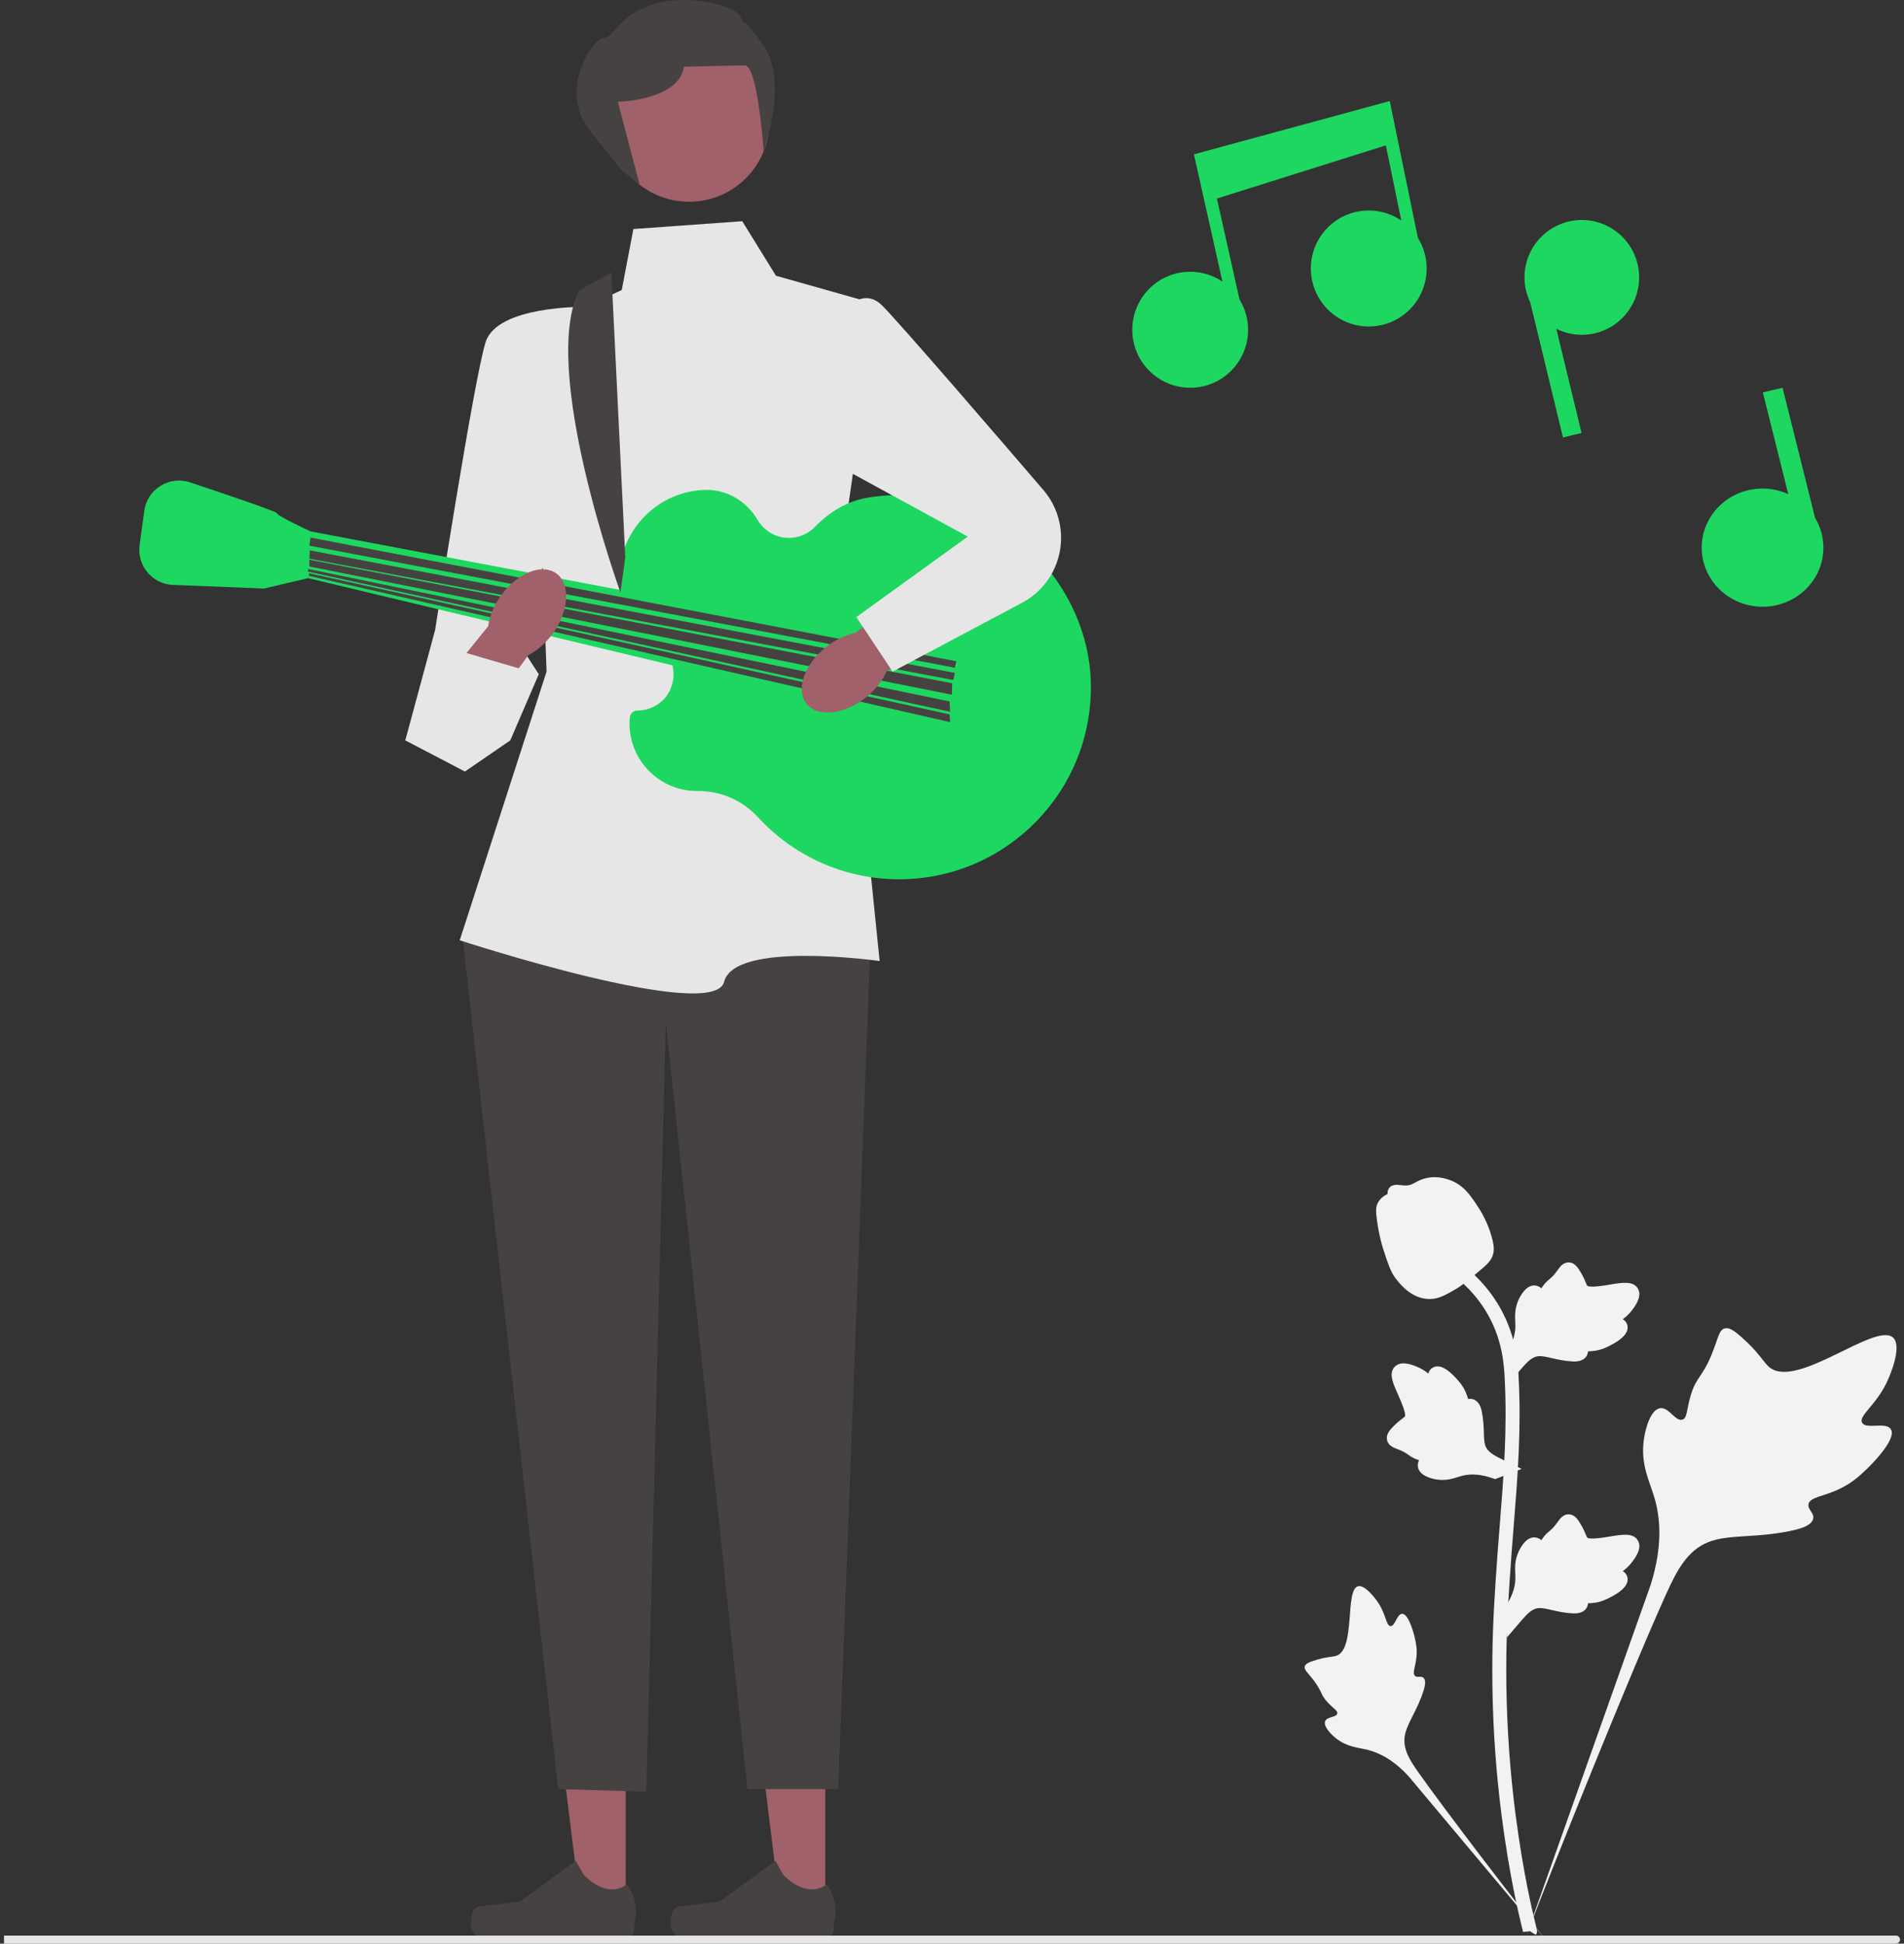 <svg width="238" height="243" viewBox="0 0 238 243" fill="none" xmlns="http://www.w3.org/2000/svg">
<rect x="0" y="0" width="238" height="243" fill="#333333" stroke="none"/>
<g clip-path="url(#clip0_109_298)">
<path d="M103.16 239.055L97.591 239.055L94.942 217.541L103.161 217.542L103.16 239.055Z" fill="#A0616A"/>
<path d="M84.082 238.929C83.909 239.221 83.817 240.165 83.817 240.505C83.817 241.551 84.663 242.398 85.707 242.398H102.951C103.663 242.398 104.241 241.82 104.241 241.107V240.388C104.241 240.388 105.094 238.226 103.337 235.562C103.337 235.562 101.154 237.648 97.893 234.381L96.931 232.636L89.968 237.736L86.109 238.212C85.265 238.316 84.516 238.196 84.082 238.929H84.082Z" fill="#464242"/>
<path d="M78.211 239.055L72.642 239.055L69.993 217.541L78.212 217.542L78.211 239.055Z" fill="#A0616A"/>
<path d="M59.133 238.929C58.96 239.221 58.868 240.165 58.868 240.505C58.868 241.551 59.714 242.398 60.758 242.398H78.002C78.714 242.398 79.292 241.82 79.292 241.107V240.388C79.292 240.388 80.145 238.226 78.388 235.562C78.388 235.562 76.206 237.648 72.944 234.381L71.982 232.636L65.019 237.736L61.16 238.212C60.316 238.316 59.567 238.196 59.133 238.929H59.133Z" fill="#464242"/>
<path d="M103.638 104.088L108.822 117.394L104.772 223.682H93.431L83.225 127.78L80.795 224.006L69.778 223.682L57.79 116.907L65.728 107.334L103.638 104.088Z" fill="#464242"/>
<path d="M79.175 28.632L92.783 27.658L96.995 34.474L109.632 38.044L104.934 70.985L109.956 120.153C109.956 120.153 91.811 117.557 90.515 122.749C89.219 127.942 57.466 117.557 57.466 117.557L68.32 83.966L67.348 57.679L64.432 42.425L77.717 36.259L79.175 28.632Z" fill="#E6E6E6"/>
<path d="M73.019 38.368C73.019 38.368 62.174 38.206 60.711 42.75C59.248 47.293 54.388 78.774 54.388 78.774L50.662 92.567L67.348 84.291L63.784 78.783L75.449 56.38L73.019 38.368H73.019Z" fill="#E6E6E6"/>
<path d="M79.653 88.835C81.446 88.837 83.113 87.801 83.81 86.147C84.337 84.895 84.287 83.695 83.893 82.665C84.02 82.613 84.145 82.558 84.275 82.511C84.085 82.434 83.899 82.346 83.713 82.258C83.068 80.969 81.829 80.033 80.354 79.806C78.528 77.846 77.404 75.219 77.393 72.329C77.369 66.371 82.194 61.395 88.14 61.252C88.187 61.251 88.233 61.25 88.28 61.249C90.943 61.219 93.358 62.71 94.707 65.01C95.494 66.352 96.949 67.252 98.615 67.252C99.891 67.252 101.042 66.724 101.865 65.874C103.658 64.023 105.902 62.645 108.442 62.222C110.111 61.945 111.837 61.84 113.603 61.928C125.696 62.53 136.099 73.265 136.357 85.389C136.645 98.893 125.802 109.93 112.386 109.93C105.405 109.93 99.124 106.94 94.743 102.17C92.799 100.052 90.073 98.866 87.201 98.895C87.172 98.895 87.142 98.895 87.113 98.895C82.46 98.895 78.689 95.118 78.689 90.457C78.689 90.199 78.702 89.944 78.726 89.692C78.771 89.22 79.18 88.834 79.653 88.835L79.653 88.835Z" fill="#1ED760"/>
<path d="M236.363 178.697C235.774 177.703 233.228 178.767 232.76 177.865C232.294 176.966 234.659 175.596 236.011 172.468C236.255 171.904 237.791 168.348 236.654 167.251C234.498 165.171 224.636 173.753 221.184 170.945C220.427 170.328 219.898 169.098 217.605 167.1C216.693 166.306 216.142 165.947 215.608 166.08C214.851 166.27 214.791 167.285 213.979 169.281C212.761 172.275 212.041 172.094 211.331 174.482C210.804 176.255 210.925 177.286 210.305 177.487C209.428 177.771 208.62 175.89 207.509 176.059C206.375 176.231 205.689 178.42 205.472 180.06C205.066 183.136 206.194 185.166 206.819 187.301C207.498 189.621 207.901 193.149 206.332 198.143L190.803 241.968C194.232 232.976 204.158 208.324 208.33 199.163C209.534 196.518 210.863 193.836 213.593 192.777C216.222 191.758 219.831 192.366 224.433 191.256C224.971 191.126 226.462 190.746 226.65 189.868C226.805 189.141 225.928 188.736 226.063 188.055C226.244 187.143 227.969 187.132 230.089 186.079C231.584 185.336 232.515 184.453 233.316 183.694C233.557 183.465 237.146 180.02 236.363 178.697Z" fill="#F2F2F2"/>
<path d="M175.266 201.768C174.609 201.771 174.396 203.33 173.819 203.3C173.244 203.27 173.255 201.711 172.112 200.144C171.906 199.862 170.607 198.081 169.741 198.323C168.1 198.783 169.46 206.107 167.088 206.994C166.567 207.188 165.812 207.093 164.171 207.644C163.519 207.863 163.184 208.031 163.095 208.331C162.97 208.758 163.45 209.081 164.194 210.056C165.309 211.518 165.013 211.82 165.978 212.858C166.695 213.629 167.235 213.867 167.154 214.23C167.041 214.743 165.886 214.597 165.648 215.192C165.405 215.8 166.28 216.768 167.021 217.348C168.411 218.435 169.731 218.467 170.958 218.775C172.29 219.111 174.135 219.93 176.13 222.143L193.124 242.422C189.706 238.142 180.491 226.149 177.206 221.455C176.257 220.1 175.327 218.672 175.596 217.025C175.855 215.439 177.194 213.84 177.978 211.257C178.069 210.955 178.314 210.112 177.937 209.767C177.626 209.481 177.174 209.795 176.88 209.532C176.485 209.18 176.977 208.329 177.073 206.983C177.14 206.034 176.976 205.321 176.835 204.708C176.793 204.524 176.14 201.765 175.266 201.768V201.768Z" fill="#F2F2F2"/>
<path d="M188.371 204.715L187.975 201.176L188.156 200.908C188.993 199.668 189.419 198.456 189.424 197.306C189.425 197.123 189.417 196.94 189.408 196.754C189.374 196.016 189.331 195.098 189.809 194.029C190.077 193.432 190.829 192.052 191.96 192.223C192.265 192.265 192.495 192.405 192.67 192.569C192.696 192.528 192.722 192.487 192.75 192.443C193.102 191.905 193.381 191.674 193.65 191.452C193.856 191.281 194.07 191.105 194.404 190.688C194.551 190.505 194.665 190.345 194.761 190.21C195.054 189.801 195.436 189.314 196.11 189.323C196.83 189.357 197.207 189.953 197.457 190.348C197.903 191.052 198.105 191.56 198.239 191.896C198.288 192.019 198.343 192.158 198.371 192.2C198.603 192.542 200.489 192.223 201.2 192.106C202.796 191.84 204.177 191.609 204.745 192.617C205.153 193.338 204.85 194.292 203.818 195.527C203.497 195.912 203.155 196.204 202.851 196.433C203.103 196.583 203.328 196.814 203.419 197.176C203.634 198.034 202.898 198.893 201.232 199.734C200.818 199.944 200.261 200.225 199.481 200.36C199.113 200.423 198.782 200.438 198.499 200.447C198.493 200.611 198.455 200.788 198.355 200.971C198.062 201.51 197.453 201.766 196.536 201.704C195.526 201.651 194.694 201.458 193.961 201.289C193.32 201.142 192.768 201.017 192.335 201.046C191.531 201.111 190.912 201.756 190.185 202.591L188.371 204.715Z" fill="#F2F2F2"/>
<path d="M190.207 183.645L186.89 184.926L186.585 184.819C185.175 184.323 183.897 184.217 182.785 184.504C182.608 184.549 182.434 184.604 182.256 184.66C181.552 184.88 180.676 185.154 179.522 184.962C178.878 184.854 177.354 184.475 177.232 183.336C177.196 183.03 177.273 182.772 177.387 182.561C177.341 182.546 177.295 182.531 177.245 182.515C176.636 182.31 176.342 182.099 176.06 181.895C175.842 181.738 175.618 181.576 175.131 181.358C174.917 181.262 174.733 181.192 174.578 181.133C174.109 180.953 173.542 180.706 173.379 180.051C173.23 179.345 173.71 178.829 174.028 178.486C174.595 177.875 175.033 177.551 175.325 177.336C175.431 177.257 175.551 177.169 175.585 177.131C175.856 176.819 175.069 175.073 174.777 174.414C174.114 172.935 173.541 171.656 174.371 170.849C174.964 170.271 175.961 170.322 177.416 171.009C177.869 171.223 178.238 171.48 178.536 171.717C178.617 171.435 178.783 171.158 179.11 170.978C179.883 170.552 180.9 171.047 182.135 172.448C182.443 172.795 182.854 173.264 183.183 173.986C183.337 174.326 183.436 174.643 183.516 174.915C183.676 174.879 183.857 174.871 184.059 174.921C184.653 175.068 185.055 175.593 185.228 176.498C185.433 177.49 185.458 178.345 185.481 179.099C185.501 179.757 185.521 180.323 185.659 180.735C185.925 181.497 186.704 181.934 187.696 182.426L190.207 183.645L190.207 183.645Z" fill="#F2F2F2"/>
<path d="M188.371 173.22L187.975 169.681L188.156 169.413C188.993 168.172 189.419 166.961 189.424 165.811C189.425 165.628 189.417 165.445 189.408 165.259C189.374 164.521 189.331 163.603 189.809 162.533C190.077 161.937 190.829 160.556 191.96 160.727C192.265 160.77 192.495 160.91 192.67 161.074C192.696 161.033 192.722 160.992 192.75 160.948C193.102 160.409 193.381 160.179 193.65 159.957C193.856 159.786 194.07 159.61 194.404 159.193C194.551 159.01 194.665 158.849 194.761 158.714C195.054 158.306 195.436 157.819 196.11 157.828C196.83 157.862 197.207 158.458 197.457 158.853C197.903 159.557 198.105 160.064 198.239 160.401C198.288 160.524 198.343 160.662 198.371 160.705C198.603 161.047 200.489 160.727 201.2 160.611C202.796 160.344 204.177 160.114 204.745 161.122C205.153 161.843 204.85 162.797 203.818 164.032C203.497 164.416 203.155 164.709 202.851 164.938C203.103 165.088 203.328 165.319 203.419 165.681C203.634 166.539 202.898 167.398 201.232 168.239C200.818 168.449 200.261 168.729 199.481 168.864C199.113 168.927 198.782 168.943 198.499 168.951C198.493 169.115 198.455 169.293 198.355 169.476C198.062 170.014 197.453 170.271 196.536 170.209C195.526 170.156 194.694 169.963 193.961 169.794C193.32 169.647 192.768 169.522 192.335 169.551C191.531 169.616 190.912 170.26 190.185 171.096L188.371 173.22Z" fill="#F2F2F2"/>
<path d="M191.986 241.911L191.246 241.446L191.066 240.59L191.246 241.446L190.382 241.545C190.369 241.465 190.322 241.28 190.251 240.991C189.865 239.409 188.687 234.594 187.704 227.011C187.018 221.717 186.63 216.275 186.55 210.832C186.47 205.382 186.727 201.255 186.934 197.938C187.09 195.437 187.279 193.055 187.465 190.734C187.96 184.535 188.426 178.679 188.079 172.196C188.003 170.749 187.841 167.736 186.084 164.531C185.065 162.672 183.661 161.021 181.911 159.627L182.999 158.256C184.931 159.798 186.484 161.626 187.616 163.69C189.564 167.244 189.74 170.527 189.824 172.104C190.178 178.701 189.706 184.614 189.206 190.873C189.022 193.185 188.832 195.556 188.677 198.048C188.473 201.334 188.218 205.424 188.297 210.805C188.375 216.182 188.759 221.558 189.436 226.785C190.406 234.273 191.567 239.016 191.948 240.575C192.151 241.407 192.194 241.581 191.986 241.911Z" fill="#F2F2F2"/>
<path d="M178.707 162.407C178.635 162.407 178.563 162.405 178.489 162.4C177.002 162.32 175.624 161.428 174.394 159.75C173.818 158.96 173.523 158.06 172.934 156.264C172.843 155.987 172.399 154.583 172.13 152.65C171.953 151.387 171.975 150.859 172.225 150.393C172.502 149.873 172.951 149.511 173.456 149.267C173.434 149.099 173.452 148.927 173.524 148.751C173.822 148.021 174.614 148.117 175.042 148.163C175.258 148.19 175.529 148.226 175.82 148.211C176.279 148.189 176.526 148.052 176.899 147.847C177.257 147.65 177.701 147.406 178.361 147.271C179.661 146.999 180.75 147.368 181.109 147.49C182.998 148.12 183.93 149.591 185.008 151.295C185.223 151.637 185.961 152.881 186.448 154.586C186.799 155.816 186.75 156.363 186.644 156.77C186.429 157.605 185.921 158.084 184.633 159.14C183.287 160.245 182.611 160.799 182.031 161.136C180.681 161.917 179.833 162.407 178.707 162.407V162.407Z" fill="#F2F2F2"/>
<path d="M119.514 81.695L38.835 66.441L38.511 72.283L118.542 91.431L119.514 81.695Z" fill="#1ED760"/>
<path d="M39.807 67.415L38.835 66.441C38.835 66.441 34.623 64.494 34.623 64.169C34.623 63.966 28.403 61.856 23.75 60.306C21.151 59.44 18.406 61.153 18.036 63.871L17.453 68.155C17.104 70.716 19.034 73.021 21.612 73.125L33.003 73.581L38.511 72.283L39.807 67.415Z" fill="#1ED760"/>
<path d="M119.352 83.48L119.545 82.671L38.814 67.212L38.673 68.226L119.352 83.48Z" fill="#464242"/>
<path d="M119.167 85.015L119.352 84.129L38.726 68.812L38.673 69.849L119.167 85.015Z" fill="#464242"/>
<path d="M118.982 86.855L119.028 85.427L38.663 69.977L38.673 70.823L118.982 86.855Z" fill="#464242"/>
<path d="M118.767 88.992L118.704 87.699L38.546 71.142L38.477 71.459L118.767 88.992Z" fill="#464242"/>
<path d="M118.766 90.287L118.704 89.321L38.666 71.678L38.595 71.994L118.766 90.287Z" fill="#464242"/>
<path d="M72.406 36.299L76.421 34.073L78.162 69.687L77.555 74.068C77.555 74.068 67.42 46.076 72.406 36.299H72.406Z" fill="#464242"/>
<path d="M86.141 25.224C91.688 25.224 96.185 20.72 96.185 15.164C96.185 9.607 91.688 5.103 86.141 5.103C80.594 5.103 76.097 9.607 76.097 15.164C76.097 20.72 80.594 25.224 86.141 25.224Z" fill="#A0616A"/>
<path d="M77.555 21.168L79.956 23.088L77.231 12.729C77.231 12.729 84.845 12.567 85.493 8.348C85.493 8.348 91.487 8.186 93.107 8.186C94.727 8.186 95.458 18.923 95.458 18.923C95.458 18.923 98.615 10.133 95.375 5.59C92.135 1.046 93.269 3.805 92.621 2.182C91.973 0.559 85.331 -0.933 81.119 0.721C76.907 2.376 76.745 4.735 75.449 4.756C74.153 4.778 69.616 11.269 73.829 16.462C78.041 21.654 77.555 21.168 77.555 21.168Z" fill="#464242"/>
<path d="M108.241 87.189C109.431 86.237 110.309 85.095 110.803 83.967L122.716 75.62L118.585 70.058L106.945 79.124C105.737 79.356 104.43 79.959 103.24 80.911C100.52 83.085 99.435 86.252 100.816 87.986C102.197 89.719 105.521 89.362 108.241 87.189Z" fill="#A0616A"/>
<path d="M62.6 74.493C61.717 75.735 61.187 77.075 61.021 78.296L51.859 89.603L57.358 93.812L66.06 81.89C67.158 81.333 68.249 80.394 69.132 79.151C71.15 76.312 71.324 72.968 69.52 71.681C67.716 70.395 64.618 71.653 62.6 74.493L62.6 74.493Z" fill="#A0616A"/>
<path d="M104.448 40.153C104.448 40.153 107.364 35.285 110.28 38.206C112.587 40.517 125.242 55.225 130.423 61.263C131.852 62.928 132.637 65.05 132.637 67.245C132.637 70.642 130.765 73.76 127.77 75.353L111.576 83.966L107.04 77.151L120.972 67.09L99.588 55.407L104.448 40.153V40.153Z" fill="#E6E6E6"/>
<path d="M53.241 85.015L50.662 92.567L58.114 96.461L63.784 92.567L67.348 84.291L56.818 81.208" fill="#E6E6E6"/>
<path d="M173.72 12.634L149.241 19.294L152.803 35.204C151.651 34.43 150.266 33.977 148.775 33.977C144.777 33.977 141.536 37.224 141.536 41.228C141.536 45.233 144.777 48.479 148.775 48.479C152.773 48.479 156.014 45.233 156.014 41.228C156.014 39.836 155.615 38.541 154.937 37.437L152.113 24.823L173.23 18.173L175.161 27.569C174.002 26.779 172.603 26.316 171.095 26.316C167.097 26.316 163.856 29.563 163.856 33.567C163.856 37.572 167.097 40.818 171.095 40.818C175.093 40.818 178.334 37.572 178.334 33.567C178.334 32.161 177.928 30.852 177.236 29.74L173.72 12.634Z" fill="#1ED760"/>
<path d="M197.726 27.506C193.77 27.506 190.562 30.719 190.562 34.682C190.562 35.802 190.826 36.858 191.283 37.803L195.372 54.697L197.693 54.133L194.539 41.101C195.5 41.581 196.579 41.857 197.726 41.857C201.683 41.857 204.89 38.645 204.89 34.682C204.89 30.719 201.683 27.506 197.726 27.506Z" fill="#1ED760"/>
<path d="M226.88 64.74L222.821 48.479L220.357 49.059L223.532 61.778C222.555 61.335 221.47 61.081 220.321 61.081C216.12 61.081 212.715 64.388 212.715 68.468C212.715 72.547 216.12 75.854 220.321 75.854C224.522 75.854 227.927 72.547 227.927 68.468C227.927 67.106 227.542 65.835 226.88 64.74V64.74Z" fill="#1ED760"/>
<path d="M237.5 242.499C237.5 242.776 237.276 243 236.999 243H0.5V241.997H236.999C237.276 241.997 237.5 242.222 237.5 242.499L237.5 242.499Z" fill="#E6E6E6"/>
</g>
<defs>
<clipPath id="clip0_109_298">
<rect width="237" height="243" fill="white" transform="translate(0.5)"/>
</clipPath>
</defs>
</svg>
